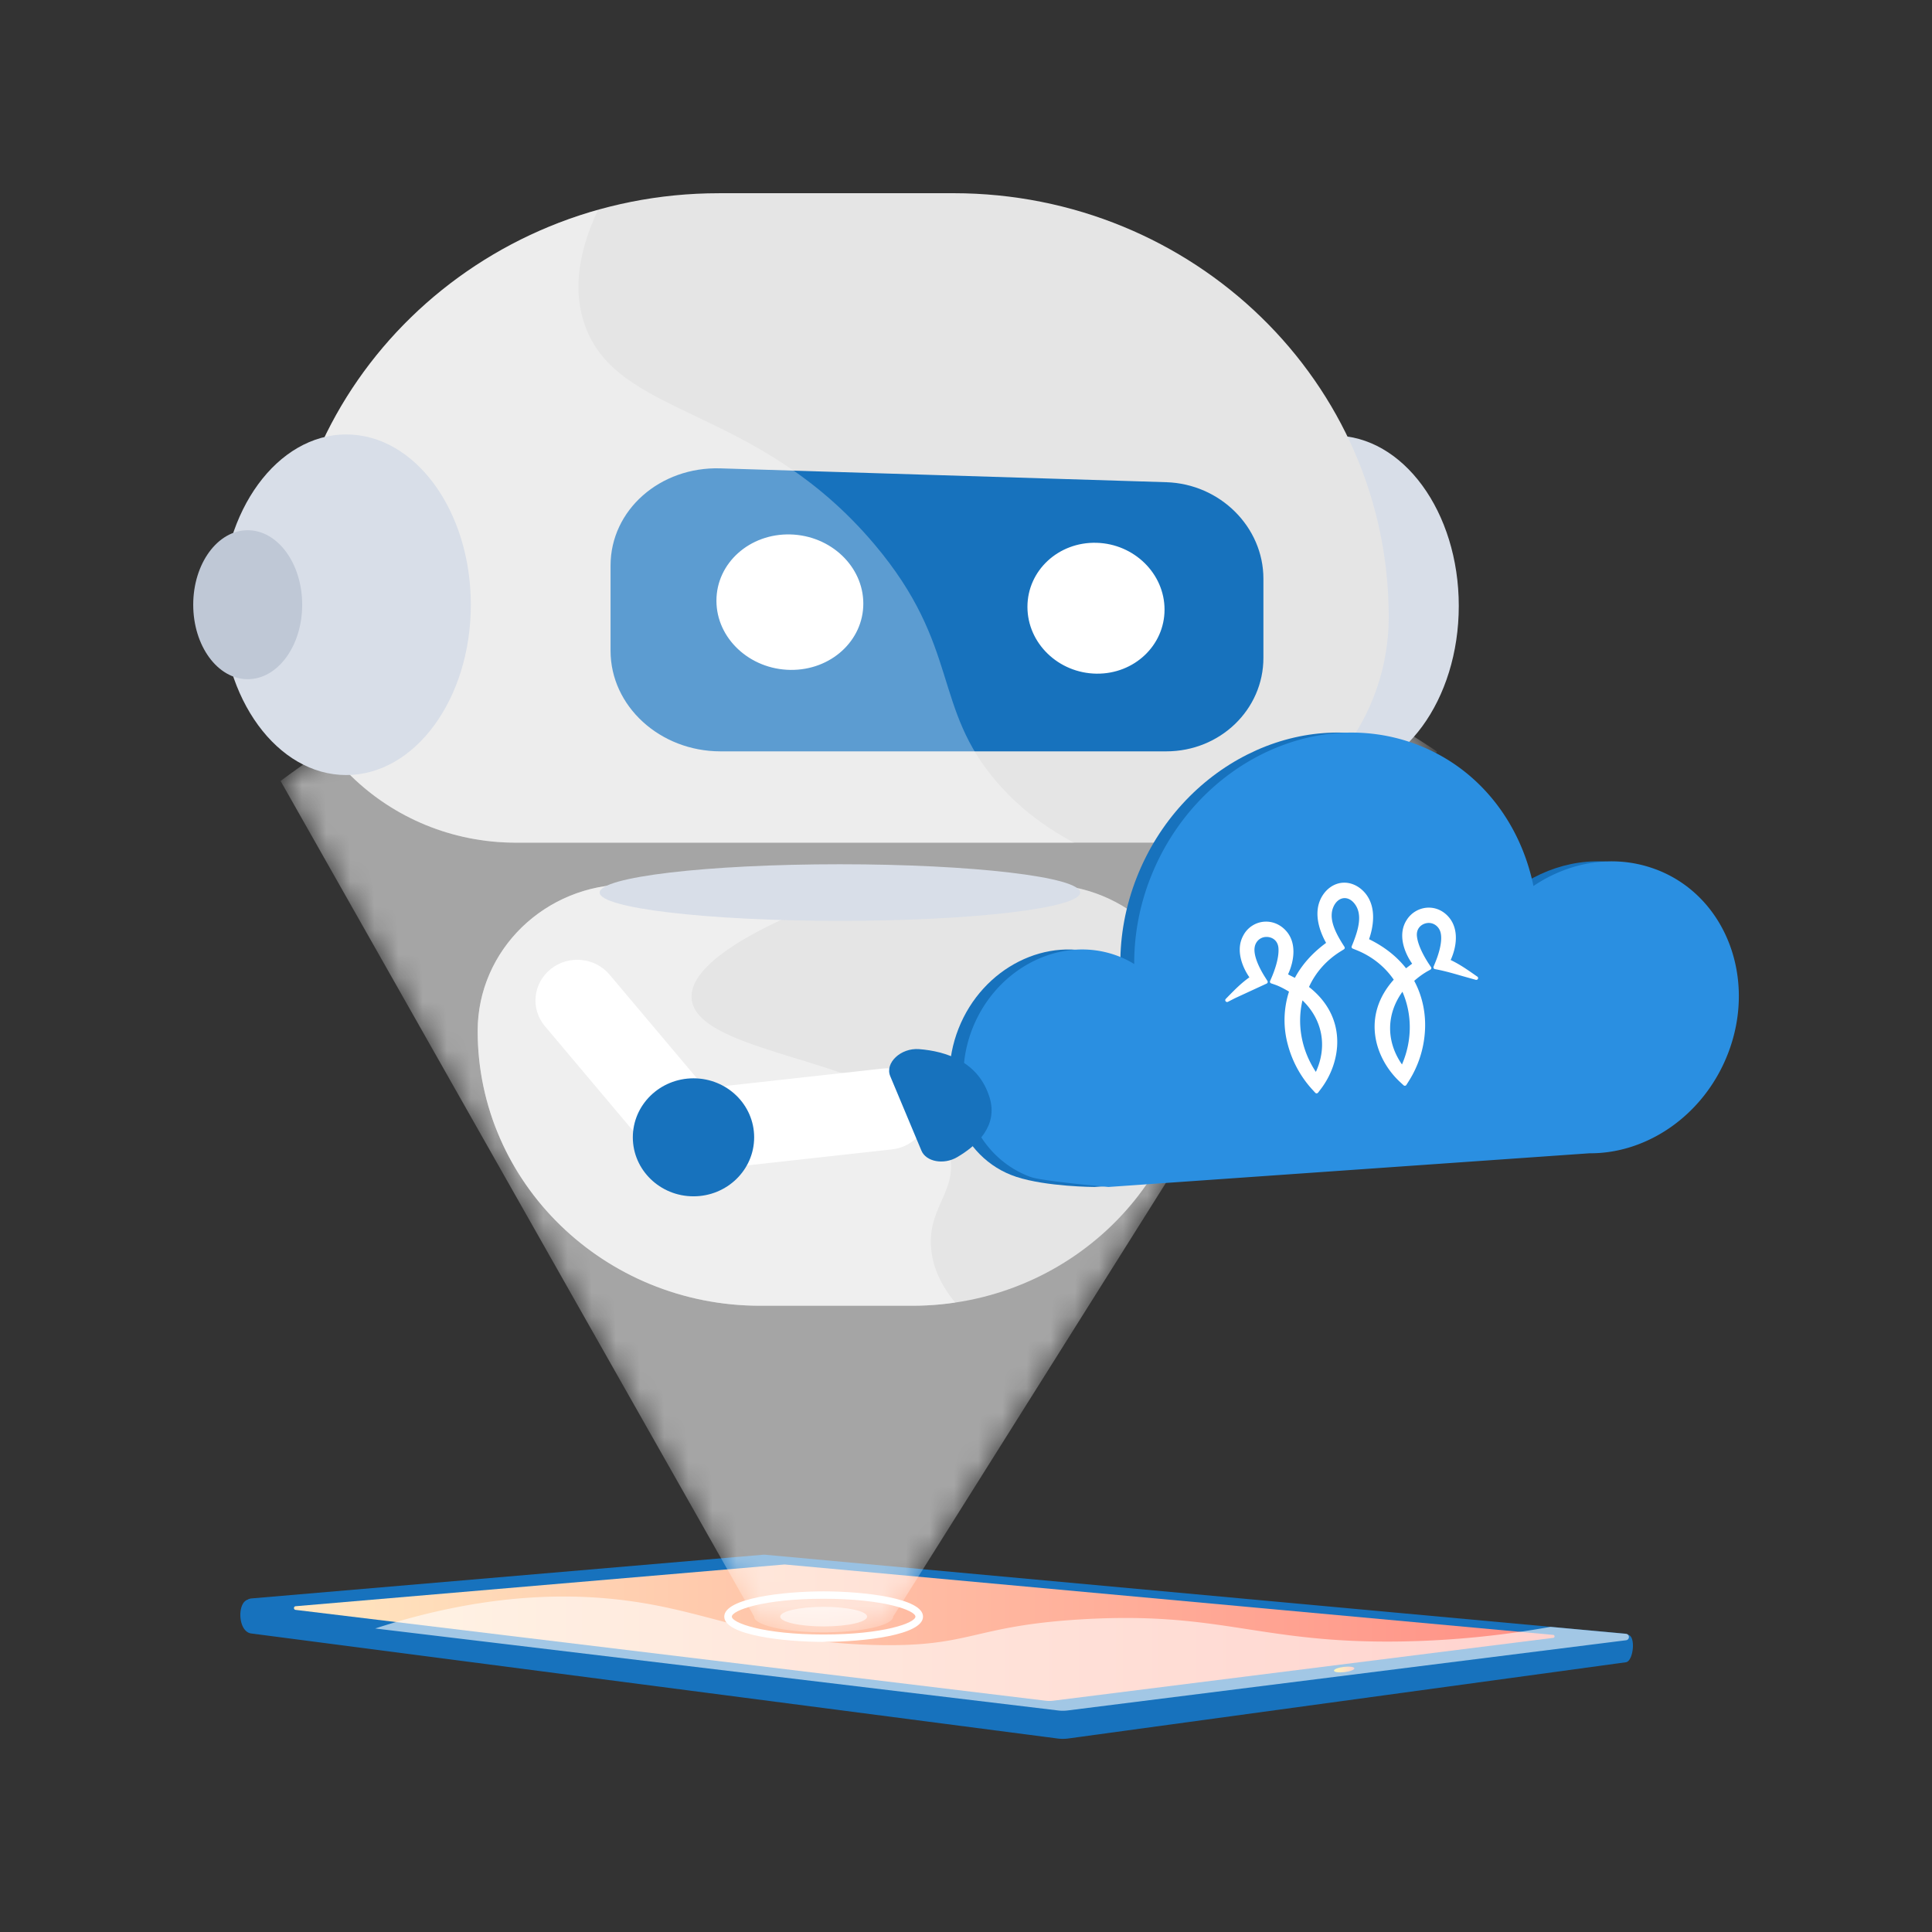 <svg xmlns="http://www.w3.org/2000/svg" xmlns:xlink="http://www.w3.org/1999/xlink" width="80" height="80" fill="none" xmlns:v="https://vecta.io/nano"><rect width="100%" height="100%" fill="#333333" stroke="none"/><g clip-path="url(#E)"><g fill="#1772bd"><path d="M67.394 67.689L31.7 65.291c-.043-.004-.086-.004-.129 0l-21.257.937c-.508.045-.485 1.34.092 1.411l33.401 4.351a1.69 1.69 0 0 0 .412-.001l23.111-3.159c.309-.052.421-1.114.066-1.14z"/><path d="M67.324 67.65L31.7 64.38c-.043-.004-.086-.004-.129 0l-21.154 1.807c-.388.033-.398.582-.012.629l33.401 4.01a1.69 1.69 0 0 0 .412-.001l23.111-2.905c.164-.021.16-.253-.005-.268z"/></g><path d="M43.453 70.433c.049 0 .099-.003.148-.009l20.714-2.604c.076-.009.073-.117-.002-.123l-31.808-2.914-.021-.001-20.24 1.728c-.094.008-.096.141-.003.152l31.071 3.763a1.23 1.23 0 0 0 .141.008z" fill="url(#B)"/><path d="M55.238 69.18c.008.06.202.086.435.059s.415-.098.408-.158-.202-.087-.435-.059-.415.098-.408.159z" fill="url(#C)"/><g fill="#1772bd"><path d="M38.393 71.035l3.206.41c.234.03.426-.082.426-.249s-.192-.325-.426-.352l-3.206-.364c-.198-.023-.357.083-.357.235s.159.296.357.321zm-3.503-.447l2.64.337c.191.024.348-.078.348-.23s-.157-.292-.348-.314l-2.64-.3c-.165-.019-.297.079-.297.217s.132.268.297.289zm-4.425-.566l2.009.257c.144.018.262-.073.262-.204s-.118-.251-.262-.268l-2.009-.228c-.126-.014-.228.073-.228.194s.102.233.228.249z"/></g><g fill="#fff"><path opacity=".6" d="M26.747 66.398c3.104.537 5.166 1.632 9.621 1.72 3.859.076 3.887-.789 8.372-1.062 5.876-.358 7.407 1.03 13.417.911a38.65 38.65 0 0 0 6.045-.602l3.122.287c.165.015.169.247.005.268l-23.111 2.905a1.69 1.69 0 0 1-.412.001l-28.271-3.394c4.851-1.574 8.565-1.492 11.212-1.033z"/><path d="M34.105 67.987c-1.654 0-4.115-.279-4.115-1.046s2.461-1.046 4.115-1.046 4.115.279 4.115 1.046-2.461 1.046-4.115 1.046zm0-1.786c-2.496 0-3.801.482-3.801.74s1.305.74 3.801.74 3.801-.482 3.801-.74-1.305-.74-3.801-.74z"/><path opacity=".6" d="M34.106 67.347c.994 0 1.799-.182 1.799-.406s-.806-.406-1.799-.406-1.799.182-1.799.406.805.406 1.799.406z"/></g><mask id="A" maskUnits="userSpaceOnUse" x="11" y="24" width="49" height="44" mask-type="alpha"><path d="M59.506 31.121L38.218 64.979l-.194.309-.258.411-.453.72-.329.522c0 .348-1.21.631-2.73.649l-.148.001c-1.59 0-2.879-.291-2.879-.65l-.301-.531-.603-1.064-.206-.363-.258-.455-1.267-2.236-2.182-3.85-2.459-4.339-.245-.433-2.717-4.795-1.727-3.047-7.644-13.49c1.769-1.318 5.898-4.173 11.917-6.137.894-.292 1.829-.564 2.806-.809l.684-.166.522-.117.417-.09a41.32 41.32 0 0 1 6.726-.833l.873-.028a41.47 41.47 0 0 1 12.118 1.549l.348.099.1.029c.369.108.731.22 1.086.335a42.58 42.58 0 0 1 2.742.99c3.616 1.448 6.205 3.062 7.55 3.961z" fill="url(#D)"/></mask><g mask="url(#A)"><path opacity=".56" d="M59.506 31.121L38.218 64.979l-.194.309-.258.411-.453.72-.329.522c0 .348-1.21.631-2.73.649l-.148.001c-1.59 0-2.879-.291-2.879-.65l-.301-.531-.603-1.064-.206-.363-.258-.455-1.267-2.236-2.182-3.85-2.459-4.339-.245-.433-2.717-4.795-1.727-3.047-7.644-13.49c1.769-1.318 5.898-4.173 11.917-6.137.894-.292 1.829-.564 2.806-.809l.684-.166.522-.117.417-.09a41.32 41.32 0 0 1 6.726-.833l.873-.028a41.47 41.47 0 0 1 12.118 1.549l.348.099.1.029c.369.108.731.22 1.086.335a42.58 42.58 0 0 1 2.742.99c3.616 1.448 6.205 3.062 7.55 3.961z" fill="#fff"/></g><use xlink:href="#F" fill="#d8dee8"/><g fill="#e5e5e5"><path d="M39.478 8.001h-9.709c-9.955 0-18.026 7.851-18.026 17.535h0c0 5.168 4.307 9.357 9.619 9.357h26.523c5.312 0 9.619-4.189 9.619-9.357C57.504 15.851 49.434 8 39.478 8zm-1.705 46.067h-6.299c-6.459 0-11.695-5.093-11.695-11.376 0-3.353 2.794-6.071 6.24-6.071h17.208c3.447 0 6.24 2.718 6.24 6.071 0 6.283-5.236 11.376-11.695 11.376z"/></g><path d="M48.291 31.112H29.835c-2.501 0-4.553-1.865-4.553-4.166v-3.528c0-2.3 2.052-4.102 4.553-4.024l18.456.573c2.233.069 4.024 1.858 4.024 3.996v3.278c0 2.138-1.79 3.871-4.024 3.871z" fill="#1772bd"/><g fill="#fff"><path d="M35.748 24.994c0 1.536-1.344 2.765-3.016 2.745-1.687-.021-3.066-1.304-3.066-2.865s1.379-2.79 3.066-2.744c1.672.046 3.016 1.328 3.016 2.864zm12.473.247c0 1.485-1.256 2.673-2.816 2.654-1.575-.02-2.861-1.258-2.861-2.766s1.287-2.696 2.861-2.653c1.561.043 2.816 1.281 2.816 2.765z"/><path opacity=".3" d="M41.321 32.434c-2.745-3.137-1.525-5.646-5.114-9.897-4.937-5.85-10.697-5.188-12.017-9.155-.366-1.099-.407-2.608.573-4.694-7.52 2.11-13.021 8.855-13.021 16.849h0c0 5.168 4.307 9.357 9.619 9.357h23.115c-1.384-.734-2.396-1.592-3.155-2.46z"/></g><path d="M14.337 32.093c2.849 0 5.159-3.157 5.159-7.052s-2.31-7.052-5.159-7.052-5.159 3.157-5.159 7.052 2.31 7.052 5.159 7.052z" fill="#d8dee8"/><path d="M10.257 28.124c1.246 0 2.256-1.381 2.256-3.084s-1.01-3.084-2.256-3.084-2.256 1.381-2.256 3.084 1.01 3.084 2.256 3.084z" fill="#bfc8d6"/><path opacity=".4" d="M39.325 47.804c-.864-3.948-10.423-3.853-10.684-6.433-.2-1.989 5.288-3.959 5.978-4.206a21.22 21.22 0 0 1 1.755-.544H26.02c-3.446 0-6.24 2.718-6.24 6.071 0 6.283 5.236 11.376 11.695 11.376h6.299c.605 0 1.2-.045 1.78-.131-.548-.661-.906-1.384-.992-2.173-.192-1.749 1.098-2.429.763-3.959z" fill="#fff"/><path d="M34.779 38.131c5.494 0 9.948-.525 9.948-1.172s-4.454-1.172-9.948-1.172-9.948.525-9.948 1.172 4.454 1.172 9.948 1.172z" fill="#d8dee8"/><path d="M67.974 35.991c-1.698-.634-3.556-.315-5.052.696-.547-2.659-2.284-4.91-4.871-5.875-4.239-1.581-9.155.887-10.978 5.513-.47 1.192-.688 2.411-.682 3.592-.219-.133-.452-.248-.701-.34-2.316-.864-5.001.484-5.998 3.012s.039 5.369 2.389 6.141c1.255.412 3.242.42 3.242.42l19.916-1.395c2.38.019 4.725-1.564 5.721-4.09 1.245-3.158-.091-6.594-2.986-7.673z" fill="#1772bd"/><path d="M68.549 35.993c-1.698-.634-3.556-.315-5.052.695-.547-2.659-2.284-4.91-4.872-5.875-4.239-1.582-9.154.887-10.978 5.513a9.65 9.65 0 0 0-.682 3.591c-.219-.133-.452-.248-.7-.34-2.316-.864-5.001.484-5.998 3.012s.073 5.277 2.39 6.141c.49.183 3.242.42 3.242.42l19.916-1.395c2.38.019 4.725-1.564 5.721-4.09 1.245-3.158-.091-6.594-2.986-7.673z" fill="#2a8fe1"/><g fill="#fff"><path fill-rule="evenodd" d="M61.173 40.44l-.124-.086c-.315-.22-.616-.428-.98-.602.242-.527.347-1.241-.049-1.741-.24-.301-.584-.455-.949-.424a1.09 1.09 0 0 0-.819.501c-.373.569-.138 1.298.222 1.816l-.253.19c-.383-.488-.897-.894-1.531-1.204.145-.415.358-1.301-.172-1.921-.255-.293-.596-.445-.935-.416s-.648.237-.844.569c-.411.7-.045 1.537.172 1.921-.566.414-1 .901-1.293 1.448l-.283-.144c.263-.572.367-1.333-.104-1.827-.239-.254-.565-.382-.895-.354a1.07 1.07 0 0 0-.859.58c-.305.56-.071 1.245.258 1.723-.34.242-.587.494-.872.784l-.106.109c-.026.027-.029.068-.007.097.014.021.041.034.069.032.009-.001.018-.005.028-.009l.285-.146 1.312-.606c.021-.008.039-.025.046-.048s.005-.044-.009-.065l-.099-.157c-.153-.24-.499-.84-.428-1.243.039-.231.219-.4.446-.419.066-.006.132.001.197.02.197.058.321.216.34.43.038.428-.184.999-.28 1.223l-.065.149c-.008.019-.009.041-.001.059a.08.08 0 0 0 .044.04l.152.052c.201.07.389.172.588.29a3.85 3.85 0 0 0-.053 2.18c.182.699.535 1.349 1.019 1.876l.122.133c.014.017.037.025.059.023h.003c.022-.002.04-.013.054-.03l.11-.144c.45-.588.698-1.321.683-2.016-.018-.866-.422-1.63-1.169-2.215.275-.608.732-1.118 1.316-1.478l.128-.08c.036-.022.047-.066.025-.102l-.081-.127c-.327-.524-.619-1.123-.333-1.616.096-.161.231-.26.384-.274s.304.058.427.204c.369.437.184 1.077-.041 1.649l-.057.139c-.015.039.004.081.043.096l.14.057c.641.254 1.179.679 1.558 1.23-.631.704-.894 1.525-.757 2.382.109.687.484 1.366 1.031 1.868l.133.123c.017.014.037.022.058.02h.003c.022-.002.043-.016.054-.033l.096-.152a4.35 4.35 0 0 0 .67-2.021c.058-.76-.097-1.499-.44-2.138a3.43 3.43 0 0 1 .528-.386l.141-.078c.018-.011.032-.028.037-.047s.003-.041-.011-.058l-.091-.136c-.135-.207-.455-.729-.493-1.156-.019-.214.075-.387.258-.481.06-.03.125-.048.19-.054.224-.019.431.116.514.337.141.387-.093 1.035-.201 1.297l-.07.172c-.008.019-.009.044.003.065s.031.035.054.039c.393.072.748.176 1.122.284l.57.16c.01.002.016.002.025.001.025-.002.052-.017.062-.043.016-.033.006-.069-.024-.092zm-3.12 3.637c-.663-.951-.654-2.082.019-3.011.411.948.405 2.032-.019 3.011zm-4.12-2.654c.831.796 1.038 1.912.554 2.962-.592-.892-.791-1.958-.554-2.962z"/><path d="M22.807 40.124c-.739.589-.848 1.65-.242 2.37l4.993 5.927 2.678-2.135-4.994-5.927c-.606-.719-1.697-.825-2.436-.235z"/><path d="M38.46 45.73c-.108-.924-.966-1.588-1.916-1.483l-7.827.866.391 3.346 7.827-.866c.95-.105 1.632-.939 1.524-1.864z"/></g><g fill="#1772bd"><path d="M28.716 49.537c1.387 0 2.512-1.094 2.512-2.443s-1.124-2.443-2.512-2.443-2.512 1.094-2.512 2.443 1.125 2.443 2.512 2.443zm8.146-4.977l1.293 3.087c.192.459.921.595 1.477.27.815-.477 1.705-1.291 1.346-2.469-.455-1.49-1.808-1.919-2.921-2.006-.755-.059-1.424.571-1.194 1.119z"/></g></g><defs><linearGradient id="B" x1="64.37" y1="67.607" x2="12.171" y2="67.607" gradientUnits="userSpaceOnUse"><stop stop-color="#ff9085"/><stop offset=".255" stop-color="#ffa694"/><stop offset="1" stop-color="#ffe6c0"/></linearGradient><linearGradient id="C" x1="56.081" y1="69.081" x2="55.238" y2="69.186" gradientUnits="userSpaceOnUse"><stop stop-color="#ff9085"/><stop offset="1" stop-color="#ffee52"/></linearGradient><linearGradient id="D" x1="37.006" y1="64.985" x2="35.588" y2="30.471" gradientUnits="userSpaceOnUse"><stop stop-color="#fff"/><stop offset="1"/></linearGradient><clipPath id="E"><path fill="#fff" transform="translate(8.001 8.001)" d="M0 0h64v64H0z"/></clipPath><path id="F" d="M55.246 32.141c2.849 0 5.159-3.157 5.159-7.052s-2.31-7.052-5.159-7.052-5.159 3.157-5.159 7.052 2.31 7.052 5.159 7.052z"/></defs></svg>